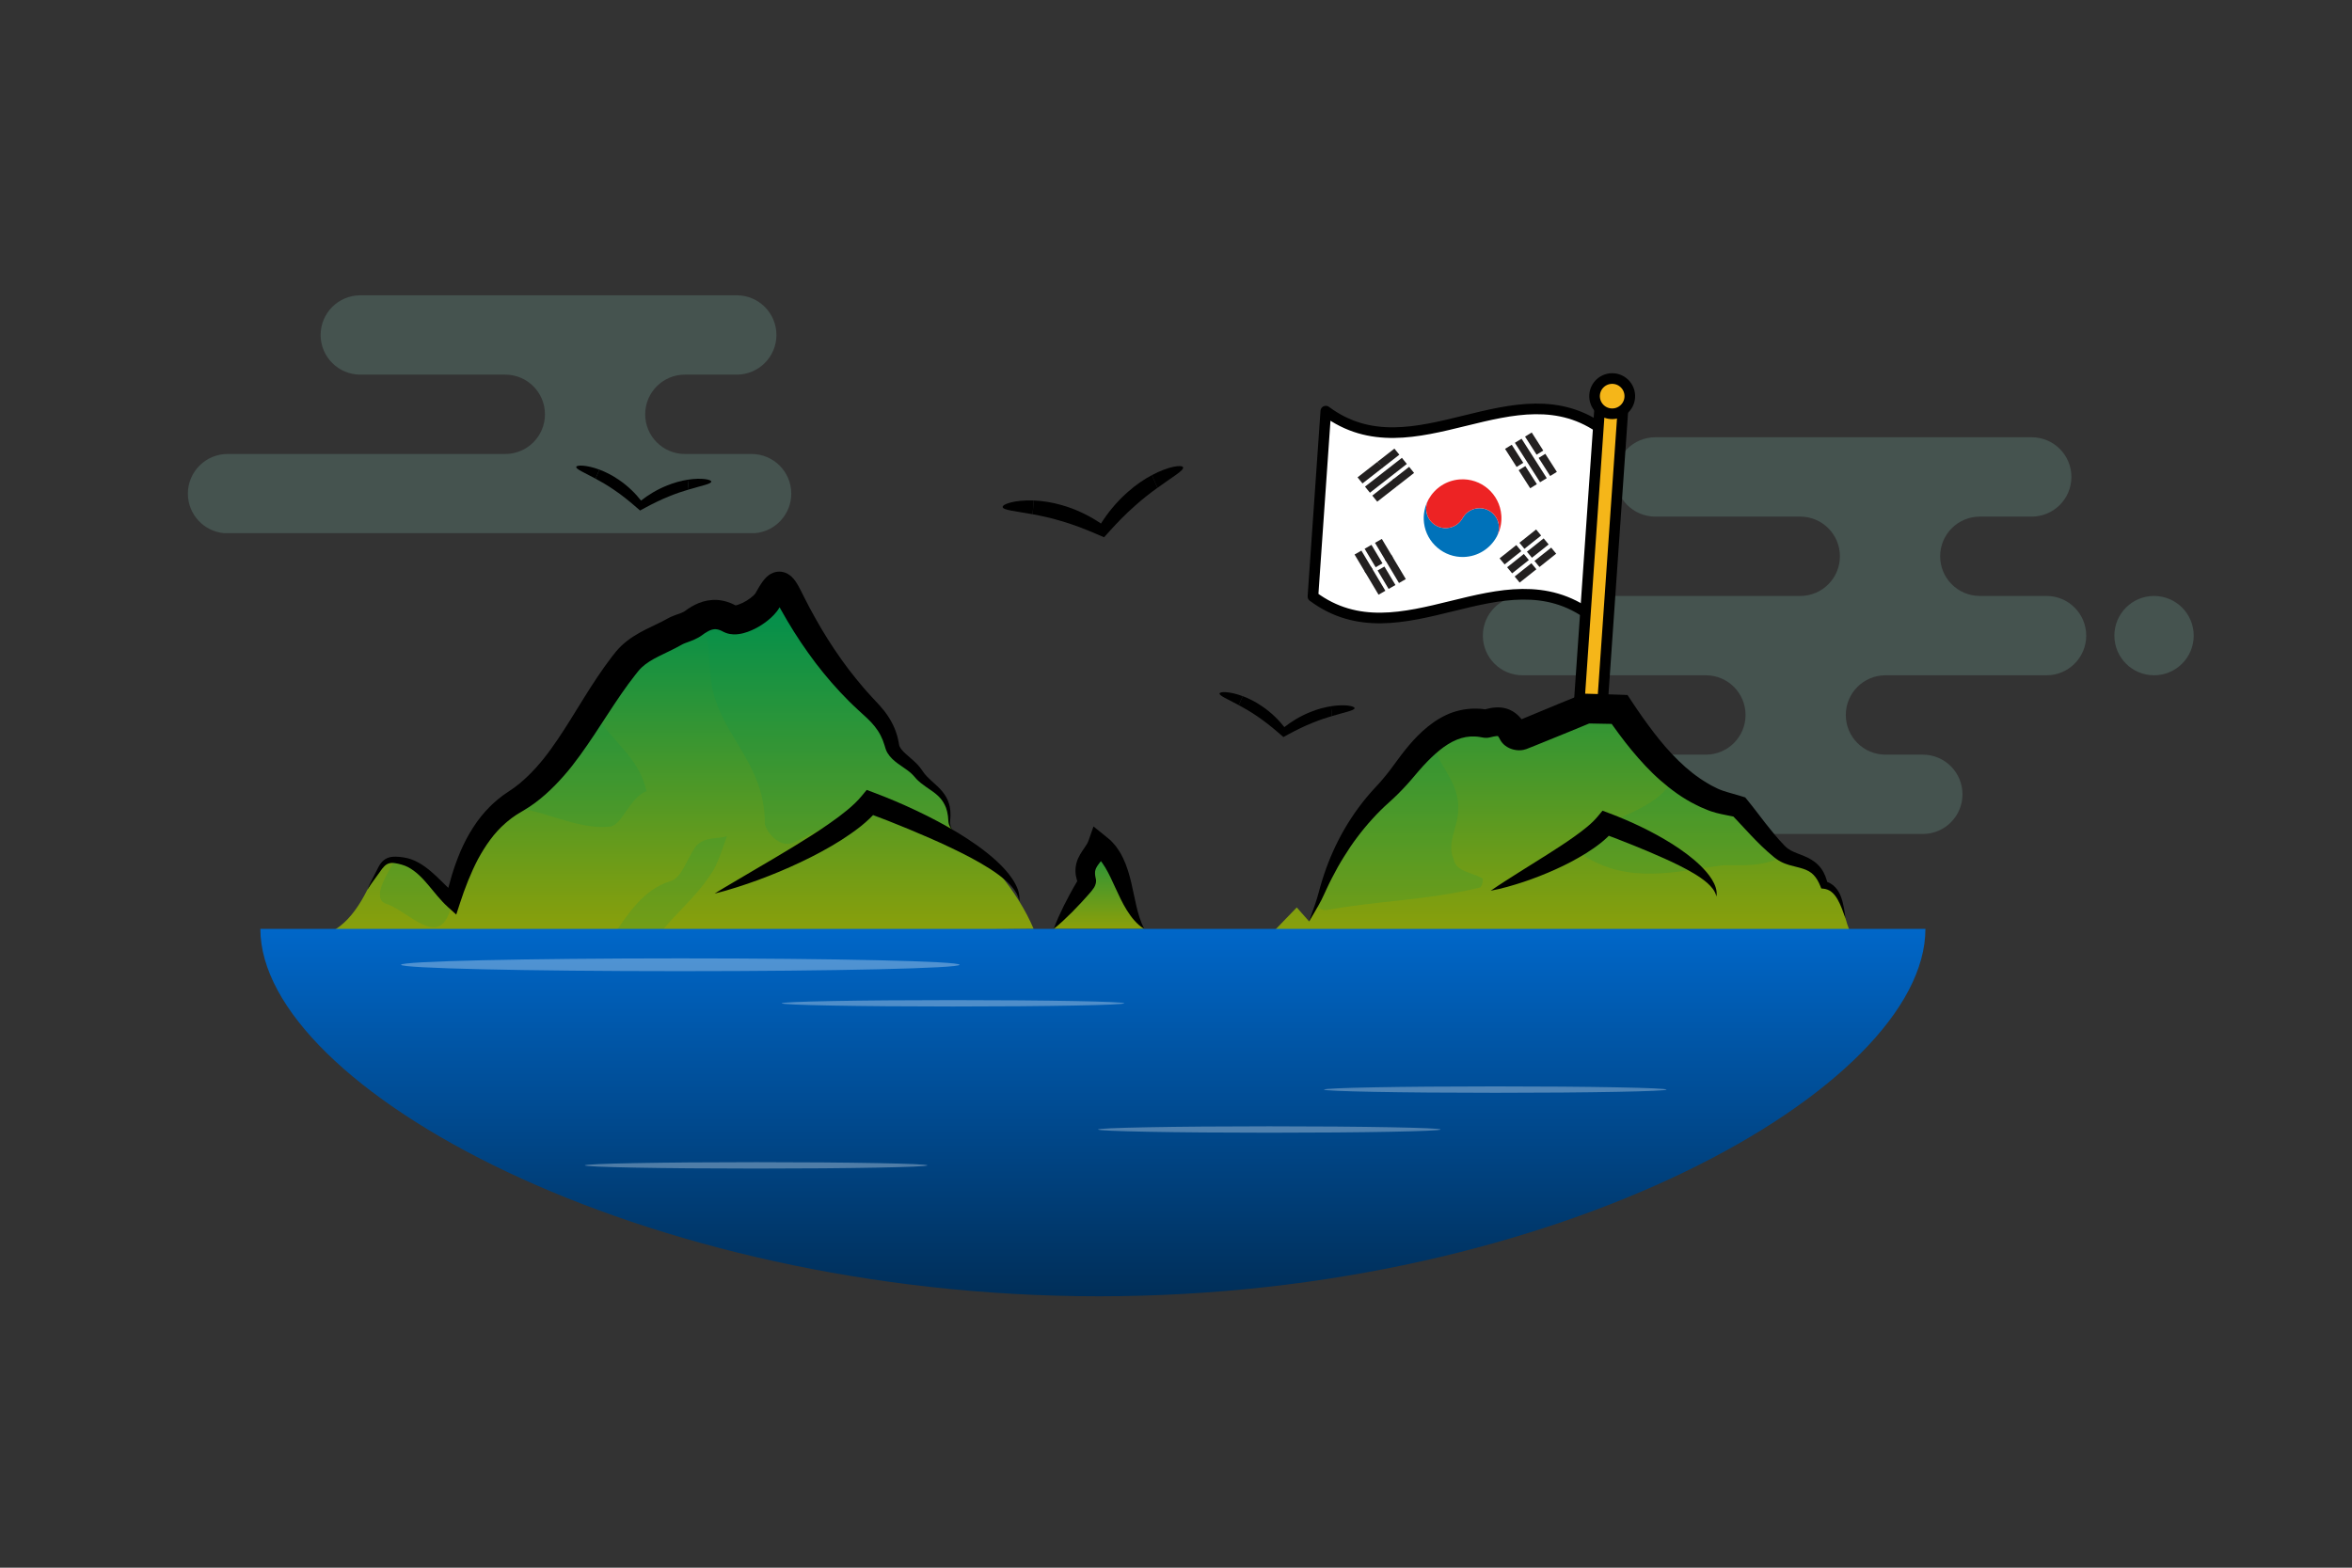 <?xml version="1.0" encoding="UTF-8" standalone="no"?>
<svg
   xmlns:dc="http://purl.org/dc/elements/1.1/"
   xmlns:cc="http://creativecommons.org/ns#"
   xmlns:rdf="http://www.w3.org/1999/02/22-rdf-syntax-ns#"
   xmlns:svg="http://www.w3.org/2000/svg"
   xmlns="http://www.w3.org/2000/svg"
   viewBox="0 0 300 200"
   height="200"
   width="300"
   xml:space="preserve"
   id="svg825"
   version="1.1"><rect x="0" y="0" width="300" height="200" fill="#333333" stroke="none"/><defs
     id="defs829"><clipPath
       id="clipPath841"
       clipPathUnits="userSpaceOnUse"><path
         id="path839"
         d="M 0,1501.856 H 1417.32 V 0 H 0 Z" /></clipPath><clipPath
       id="clipPath849"
       clipPathUnits="userSpaceOnUse"><path
         id="path847"
         d="M 278.086,958.896 H 561.11 V 847.305 H 278.086 Z" /></clipPath><clipPath
       id="clipPath865"
       clipPathUnits="userSpaceOnUse"><path
         id="path863"
         d="M 885.495,892.29 H 1218.94 V 706.177 H 885.495 Z" /></clipPath><linearGradient
       id="linearGradient1023"
       spreadMethod="pad"
       gradientTransform="matrix(0,179.903,179.903,0,499.318,635.24)"
       gradientUnits="userSpaceOnUse"
       y2="0"
       x2="1"
       y1="0"
       x1="0"><stop
         id="stop1019"
         offset="0"
         style="stop-opacity:1;stop-color:#a0a200" /><stop
         id="stop1021"
         offset="1"
         style="stop-opacity:1;stop-color:#008f4c" /></linearGradient><linearGradient
       id="linearGradient1043"
       spreadMethod="pad"
       gradientTransform="matrix(0,55.369,55.369,0,705.429,654.573)"
       gradientUnits="userSpaceOnUse"
       y2="0"
       x2="1"
       y1="0"
       x1="0"><stop
         id="stop1039"
         offset="0"
         style="stop-opacity:1;stop-color:#a0a200" /><stop
         id="stop1041"
         offset="1"
         style="stop-opacity:1;stop-color:#008f4c" /></linearGradient><linearGradient
       id="linearGradient1063"
       spreadMethod="pad"
       gradientTransform="matrix(0,179.903,179.903,0,922.265,635.24)"
       gradientUnits="userSpaceOnUse"
       y2="0"
       x2="1"
       y1="0"
       x1="0"><stop
         id="stop1059"
         offset="0"
         style="stop-opacity:1;stop-color:#a0a200" /><stop
         id="stop1061"
         offset="1"
         style="stop-opacity:1;stop-color:#008f4c" /></linearGradient><clipPath
       id="clipPath1073"
       clipPathUnits="userSpaceOnUse"><path
         id="path1071"
         d="M 0,1501.856 H 1417.32 V 0 H 0 Z" /></clipPath><clipPath
       id="clipPath1081"
       clipPathUnits="userSpaceOnUse"><path
         id="path1079"
         d="M 368.122,822.863 H 635.511 V 658.258 H 368.122 Z" /></clipPath><clipPath
       id="clipPath1085"
       clipPathUnits="userSpaceOnUse"><path
         id="path1083"
         d="m 477.38,705.146 h 53.568 V 658.258 H 477.38 Z" /></clipPath><clipPath
       id="clipPath1089"
       clipPathUnits="userSpaceOnUse"><path
         id="path1087"
         d="m 368.122,694.009 h 34 v -31.572 h -34 z" /></clipPath><clipPath
       id="clipPath1093"
       clipPathUnits="userSpaceOnUse"><path
         id="path1091"
         d="m 418.519,764.39 h 74.689 v -54.949 h -74.689 z" /></clipPath><clipPath
       id="clipPath1097"
       clipPathUnits="userSpaceOnUse"><path
         id="path1095"
         d="M 518.406,822.863 H 635.511 V 701.515 H 518.406 Z" /></clipPath><clipPath
       id="clipPath1157"
       clipPathUnits="userSpaceOnUse"><path
         id="path1155"
         d="M 807.356,750.378 H 1026.96 V 670.389 H 807.356 Z" /></clipPath><clipPath
       id="clipPath1161"
       clipPathUnits="userSpaceOnUse"><path
         id="path1159"
         d="m 932.764,733.392 h 94.196 v -45.826 h -94.196 z" /></clipPath><clipPath
       id="clipPath1165"
       clipPathUnits="userSpaceOnUse"><path
         id="path1163"
         d="m 807.356,750.378 h 78.139 v -79.989 h -78.139 z" /></clipPath><linearGradient
       id="linearGradient1267"
       spreadMethod="pad"
       gradientTransform="matrix(0,-189.095,-189.095,0,702.586,665.284)"
       gradientUnits="userSpaceOnUse"
       y2="0"
       x2="1"
       y1="0"
       x1="0"><stop
         id="stop1263"
         offset="0"
         style="stop-opacity:1;stop-color:#0068cb" /><stop
         id="stop1265"
         offset="1"
         style="stop-opacity:1;stop-color:#002a50" /></linearGradient><clipPath
       id="clipPath1277"
       clipPathUnits="userSpaceOnUse"><path
         id="path1275"
         d="M 0,1501.856 H 1417.32 V 0 H 0 Z" /></clipPath><clipPath
       id="clipPath1285"
       clipPathUnits="userSpaceOnUse"><path
         id="path1283"
         d="m 378.059,647.817 h 262 v -6 h -262 z" /></clipPath><clipPath
       id="clipPath1301"
       clipPathUnits="userSpaceOnUse"><path
         id="path1299"
         d="m 556.64,628.237 h 160.657 v -3 H 556.64 Z" /></clipPath><clipPath
       id="clipPath1317"
       clipPathUnits="userSpaceOnUse"><path
         id="path1315"
         d="m 810.987,587.752 h 160.657 v -3 H 810.987 Z" /></clipPath><clipPath
       id="clipPath1333"
       clipPathUnits="userSpaceOnUse"><path
         id="path1331"
         d="m 705.008,569.028 h 160.656 v -3 H 705.008 Z" /></clipPath><clipPath
       id="clipPath1349"
       clipPathUnits="userSpaceOnUse"><path
         id="path1347"
         d="m 464.302,552.2 h 160.656 v -3 H 464.302 Z" /></clipPath><clipPath
       id="clipPath1365"
       clipPathUnits="userSpaceOnUse"><path
         id="path1363"
         d="M 0,1501.856 H 1417.32 V 0 H 0 Z" /></clipPath></defs><g
     transform="matrix(1.333,0,0,-1.333,0,200)"
     id="g833"><g
       transform="matrix(0.204,0,0,0.204,-38.752,-73.839)"
       id="g835"><g
         clip-path="url(#clipPath841)"
         id="g837"><g
           id="g843"><g
             id="g845" /><g
             id="g857"><g
               style="opacity:0.2"
               id="g855"
               clip-path="url(#clipPath849)"><g
                 id="g853"
                 transform="translate(561.11,865.84)"><path
                   id="path851"
                   style="fill:#8ad0bf;fill-opacity:1;fill-rule:nonzero;stroke:none"
                   d="m 0,0 c 0,10.279 -8.333,18.612 -18.611,18.612 h -31.292 c -10.278,0 -18.611,8.332 -18.611,18.611 0,10.279 8.333,18.611 18.611,18.611 h 24.337 c 10.279,0 18.611,8.333 18.611,18.611 0,10.279 -8.332,18.612 -18.611,18.612 h -176.583 c -10.279,0 -18.612,-8.333 -18.612,-18.612 0,-10.278 8.333,-18.611 18.612,-18.611 h 67.999 c 10.278,0 18.611,-8.332 18.611,-18.611 0,-10.279 -8.333,-18.611 -18.611,-18.611 h -130.263 c -10.278,0 -18.611,-8.333 -18.611,-18.612 0,-9.723 7.458,-17.701 16.965,-18.535 H -16.966 C -7.458,-17.701 0,-9.723 0,0" /></g></g></g></g><g
           id="g859"><g
             id="g861" /><g
             id="g877"><g
               style="opacity:0.2"
               id="g875"
               clip-path="url(#clipPath865)"><g
                 id="g869"
                 transform="translate(1149.907,817.845)"><path
                   id="path867"
                   style="fill:#8ad0bf;fill-opacity:1;fill-rule:nonzero;stroke:none"
                   d="m 0,0 h -31.291 c -10.278,0 -18.611,8.333 -18.611,18.611 0,10.279 8.333,18.611 18.611,18.611 h 24.336 c 10.279,0 18.612,8.333 18.612,18.611 0,10.279 -8.333,18.612 -18.612,18.612 h -176.583 c -10.278,0 -18.611,-8.333 -18.611,-18.612 0,-10.278 8.333,-18.611 18.611,-18.611 h 67.999 c 10.278,0 18.611,-8.332 18.611,-18.611 C -96.928,8.333 -105.261,0 -115.539,0 h -130.262 c -10.279,0 -18.611,-8.333 -18.611,-18.611 0,-10.279 8.332,-18.612 18.611,-18.612 h 86.001 c 10.279,0 18.612,-8.332 18.612,-18.611 0,-10.279 -8.333,-18.611 -18.612,-18.611 h -19.454 c -10.278,0 -18.611,-8.333 -18.611,-18.612 0,-10.278 8.333,-18.611 18.611,-18.611 h 121.21 c 10.279,0 18.611,8.333 18.611,18.611 0,10.279 -8.332,18.612 -18.611,18.612 h -17.508 c -10.279,0 -18.611,8.332 -18.611,18.611 0,10.279 8.332,18.611 18.611,18.611 H 0 c 10.278,0 18.611,8.333 18.611,18.612 C 18.611,-8.333 10.278,0 0,0" /></g><g
                 id="g873"
                 transform="translate(1200.327,817.845)"><path
                   id="path871"
                   style="fill:#8ad0bf;fill-opacity:1;fill-rule:nonzero;stroke:none"
                   d="m 0,0 c -10.278,0 -18.611,-8.333 -18.611,-18.612 0,-10.278 8.333,-18.611 18.611,-18.611 10.278,0 18.611,8.333 18.611,18.611 C 18.611,-8.333 10.278,0 0,0" /></g></g></g></g><g
           transform="translate(936.029,808.544)"
           id="g879"><path
             id="path881"
             style="fill:#ffffff;fill-opacity:1;fill-rule:nonzero;stroke:none"
             d="m 0,0 c -41.478,30.844 -88.754,-21.795 -130.231,9.048 2.013,28.987 4.027,57.974 6.041,86.961 C -82.713,65.166 -35.436,117.805 6.042,86.961 4.028,57.975 2.014,28.987 0,0" /></g><g
           transform="translate(936.029,808.544)"
           id="g883"><path
             id="path885"
             style="fill:none;stroke:#000000;stroke-width:4.985;stroke-linecap:round;stroke-linejoin:round;stroke-miterlimit:10;stroke-dasharray:none;stroke-opacity:1"
             d="m 0,0 c -41.478,30.844 -88.754,-21.795 -130.231,9.048 2.013,28.987 4.027,57.974 6.041,86.961 C -82.713,65.166 -35.436,117.805 6.042,86.961 4.028,57.975 2.014,28.987 0,0 Z" /></g><g
           transform="translate(935.981,722.102)"
           id="g887"><path
             id="path889"
             style="fill:#f5b619;fill-opacity:1;fill-rule:nonzero;stroke:none"
             d="M 0,0 -5.929,0.412 C -7.302,0.507 -8.338,1.698 -8.242,3.071 L 4.776,190.46 c 0.046,0.659 0.352,1.273 0.851,1.707 0.455,0.396 1.036,0.613 1.636,0.613 0.057,0 0.115,-0.002 0.173,-0.007 l 5.928,-0.412 c 1.373,-0.095 2.409,-1.285 2.314,-2.659 L 2.659,2.313 C 2.613,1.654 2.308,1.04 1.809,0.606 1.354,0.21 0.772,-0.006 0.173,-0.006 0.115,-0.006 0.058,-0.004 0,0" /></g><g
           transform="translate(943.239,917.374)"
           id="g891"><path
             id="path893"
             style="fill:#000000;fill-opacity:1;fill-rule:nonzero;stroke:none"
             d="m 0,0 c -2.597,0 -4.786,-2.011 -4.969,-4.64 l -13.018,-187.388 c -0.092,-1.319 0.344,-2.62 1.213,-3.618 0.867,-0.998 2.095,-1.609 3.415,-1.701 l 5.928,-0.412 c 0.119,-0.008 0.235,-0.012 0.351,-0.012 2.596,0 4.785,2.011 4.968,4.64 L 10.906,-5.743 c 0.092,1.32 -0.343,2.621 -1.212,3.618 -0.868,0.998 -2.096,1.609 -3.415,1.701 L 0.351,-0.012 C 0.232,-0.004 0.115,0 0,0 m 0.005,-4.985 5.929,-0.412 -13.019,-187.389 -5.929,0.412 13.019,187.389" /></g><g
           transform="translate(954.413,911.006)"
           id="g895"><path
             id="path897"
             style="fill:#f5b619;fill-opacity:1;fill-rule:nonzero;stroke:none"
             d="m 0,0 c -0.316,-4.555 -4.265,-7.99 -8.819,-7.674 -4.555,0.317 -7.991,4.265 -7.674,8.82 0.316,4.554 4.264,7.99 8.819,7.673 C -3.119,8.503 0.316,4.555 0,0" /></g><g
           transform="translate(954.413,911.006)"
           id="g899"><path
             id="path901"
             style="fill:none;stroke:#000000;stroke-width:4.985;stroke-linecap:round;stroke-linejoin:round;stroke-miterlimit:10;stroke-dasharray:none;stroke-opacity:1"
             d="m 0,0 c -0.316,-4.555 -4.265,-7.99 -8.819,-7.674 -4.555,0.317 -7.991,4.265 -7.674,8.82 0.316,4.554 4.264,7.99 8.819,7.673 C -3.119,8.503 0.316,4.555 0,0 Z" /></g><g
           transform="translate(908.526,835.767)"
           id="g903"><path
             id="path905"
             style="fill:#232020;fill-opacity:1;fill-rule:nonzero;stroke:none"
             d="M 0,0 -2.347,2.844 5.492,9.084 7.839,6.24 Z" /></g><g
           transform="translate(899.234,828.454)"
           id="g907"><path
             id="path909"
             style="fill:#232020;fill-opacity:1;fill-rule:nonzero;stroke:none"
             d="M 0,0 -2.347,2.844 5.492,9.084 7.839,6.24 Z" /></g><g
           transform="translate(912.061,831.433)"
           id="g911"><path
             id="path913"
             style="fill:#232020;fill-opacity:1;fill-rule:nonzero;stroke:none"
             d="M 0,0 -2.347,2.844 5.492,9.084 7.839,6.24 Z" /></g><g
           transform="translate(902.769,824.12)"
           id="g915"><path
             id="path917"
             style="fill:#232020;fill-opacity:1;fill-rule:nonzero;stroke:none"
             d="M 0,0 -2.347,2.844 5.492,9.084 7.839,6.24 Z" /></g><g
           transform="translate(904.994,839.951)"
           id="g919"><path
             id="path921"
             style="fill:#232020;fill-opacity:1;fill-rule:nonzero;stroke:none"
             d="M 0,0 -2.347,2.844 5.492,9.084 7.839,6.24 Z" /></g><g
           transform="translate(895.702,832.637)"
           id="g923"><path
             id="path925"
             style="fill:#232020;fill-opacity:1;fill-rule:nonzero;stroke:none"
             d="M 0,0 -2.347,2.844 5.492,9.084 7.839,6.24 Z" /></g><g
           transform="translate(840.082,834.096)"
           id="g927"><path
             id="path929"
             style="fill:#232020;fill-opacity:1;fill-rule:nonzero;stroke:none"
             d="M 0,0 3.204,1.836 -1.967,10.505 -5.172,8.669 Z" /></g><g
           transform="translate(830.5,828.609)"
           id="g931"><path
             id="path933"
             style="fill:#232020;fill-opacity:1;fill-rule:nonzero;stroke:none"
             d="M 0,0 3.204,1.835 -1.967,10.504 -5.172,8.669 Z" /></g><g
           transform="translate(835.22,831.314)"
           id="g935"><path
             id="path937"
             style="fill:#232020;fill-opacity:1;fill-rule:nonzero;stroke:none"
             d="M 0,0 3.204,1.835 -1.967,10.504 -5.171,8.669 Z" /></g><g
           transform="translate(846.161,823.919)"
           id="g939"><path
             id="path941"
             style="fill:#232020;fill-opacity:1;fill-rule:nonzero;stroke:none"
             d="m 0,0 3.204,1.835 -6.841,11.47 -2.951,-2.262 z" /></g><g
           transform="translate(836.579,818.432)"
           id="g943"><path
             id="path945"
             style="fill:#232020;fill-opacity:1;fill-rule:nonzero;stroke:none"
             d="M 0,0 3.205,1.835 -3.509,13.09 -6.53,10.948 Z" /></g><g
           transform="translate(841.299,821.136)"
           id="g947"><path
             id="path949"
             style="fill:#232020;fill-opacity:1;fill-rule:nonzero;stroke:none"
             d="M 0,0 3.204,1.835 -1.967,10.504 -5.172,8.669 Z" /></g><g
           transform="translate(836.077,880.783)"
           id="g951"><path
             id="path953"
             style="fill:#232020;fill-opacity:1;fill-rule:nonzero;stroke:none"
             d="m 0,0 2.313,-2.86 7.935,6.187 -2.312,2.86 z" /></g><g
           transform="translate(826.726,873.486)"
           id="g955"><path
             id="path957"
             style="fill:#232020;fill-opacity:1;fill-rule:nonzero;stroke:none"
             d="M 0,0 2.313,-2.86 11.818,4.552 9.352,7.297 Z" /></g><g
           transform="translate(842.993,872.232)"
           id="g959"><path
             id="path961"
             style="fill:#232020;fill-opacity:1;fill-rule:nonzero;stroke:none"
             d="M 0,0 2.313,-2.86 10.248,3.326 7.936,6.187 Z" /></g><g
           transform="translate(833.642,864.935)"
           id="g963"><path
             id="path965"
             style="fill:#232020;fill-opacity:1;fill-rule:nonzero;stroke:none"
             d="m 0,0 2.313,-2.86 9.351,7.297 -1.447,3.529 z" /></g><g
           transform="translate(830.216,869.136)"
           id="g967"><path
             id="path969"
             style="fill:#232020;fill-opacity:1;fill-rule:nonzero;stroke:none"
             d="m 0,0 2.313,-2.86 17.313,13.498 -2.314,2.861 z" /></g><g
           transform="translate(913.838,886.048)"
           id="g971"><path
             id="path973"
             style="fill:#232020;fill-opacity:1;fill-rule:nonzero;stroke:none"
             d="M 0,0 -3.135,-1.924 -8.55,6.557 -5.415,8.481 Z" /></g><g
           transform="translate(920.217,876.047)"
           id="g975"><path
             id="path977"
             style="fill:#232020;fill-opacity:1;fill-rule:nonzero;stroke:none"
             d="m 0,0 -3.135,-1.924 -5.414,8.481 3.135,1.924 z" /></g><g
           transform="translate(904.464,880.296)"
           id="g979"><path
             id="path981"
             style="fill:#232020;fill-opacity:1;fill-rule:nonzero;stroke:none"
             d="M 0,0 -3.135,-1.924 -8.55,6.557 -5.414,8.481 Z" /></g><g
           transform="translate(910.843,870.296)"
           id="g983"><path
             id="path985"
             style="fill:#232020;fill-opacity:1;fill-rule:nonzero;stroke:none"
             d="m 0,0 -3.135,-1.924 -5.414,8.481 3.135,1.924 z" /></g><g
           transform="translate(915.475,873.112)"
           id="g987"><path
             id="path989"
             style="fill:#232020;fill-opacity:1;fill-rule:nonzero;stroke:none"
             d="m 0,0 -3.136,-1.924 -11.812,18.504 3.135,1.924 z" /></g><g
           transform="translate(888.384,857.861)"
           id="g991"><path
             id="path993"
             style="fill:#0072ba;fill-opacity:1;fill-rule:nonzero;stroke:none"
             d="m 0,0 c -4.394,2.451 -9.942,0.875 -12.394,-3.52 l -0.007,0.005 c -2.452,-4.394 -8,-5.969 -12.394,-3.518 -4.332,2.415 -5.922,7.842 -3.617,12.205 -1.756,-3.228 -2.565,-7.026 -2.064,-10.993 1.169,-9.266 9.33,-16.221 18.664,-15.911 6.737,0.224 12.431,4.04 15.411,9.489 C 5.932,-7.873 4.345,-2.423 0,0" /></g><g
           transform="translate(860.058,863.198)"
           id="g995"><path
             id="path997"
             style="fill:#ed2324;fill-opacity:1;fill-rule:nonzero;stroke:none"
             d="m 0,0 c -0.03,-0.055 -0.058,-0.11 -0.086,-0.165 0.04,0.075 0.079,0.15 0.121,0.224 C 0.023,0.039 0.011,0.02 0,0" /></g><g
           transform="translate(891.914,845.488)"
           id="g999"><path
             id="path1001"
             style="fill:#ed2324;fill-opacity:1;fill-rule:nonzero;stroke:none"
             d="M 0,0 C 0.064,0.116 0.126,0.234 0.187,0.352 0.148,0.277 0.108,0.204 0.068,0.13 0.045,0.087 0.024,0.043 0,0" /></g><g
           transform="translate(874.643,872.518)"
           id="g1003"><path
             id="path1005"
             style="fill:#ed2324;fill-opacity:1;fill-rule:nonzero;stroke:none"
             d="M 0,0 C -0.362,-0.027 -0.72,-0.067 -1.075,-0.114 -1.186,-0.129 -1.294,-0.147 -1.402,-0.164 -1.652,-0.201 -1.9,-0.243 -2.146,-0.291 -2.264,-0.314 -2.382,-0.337 -2.499,-0.363 -2.751,-0.417 -3,-0.477 -3.248,-0.541 c -0.095,-0.024 -0.19,-0.047 -0.284,-0.073 -0.337,-0.093 -0.67,-0.194 -0.999,-0.305 -0.047,-0.017 -0.093,-0.036 -0.141,-0.052 -0.281,-0.098 -0.558,-0.203 -0.833,-0.314 -0.101,-0.041 -0.201,-0.084 -0.301,-0.127 -0.224,-0.096 -0.446,-0.195 -0.665,-0.299 -0.1,-0.048 -0.201,-0.096 -0.3,-0.145 -0.241,-0.12 -0.478,-0.246 -0.712,-0.375 -0.066,-0.037 -0.132,-0.07 -0.197,-0.107 -0.298,-0.171 -0.591,-0.349 -0.878,-0.535 -0.056,-0.037 -0.111,-0.076 -0.168,-0.113 -0.228,-0.152 -0.454,-0.309 -0.674,-0.471 -0.084,-0.061 -0.167,-0.124 -0.25,-0.187 -0.196,-0.148 -0.388,-0.3 -0.578,-0.456 -0.078,-0.065 -0.156,-0.128 -0.233,-0.194 -0.229,-0.196 -0.455,-0.396 -0.675,-0.603 -0.026,-0.025 -0.054,-0.049 -0.081,-0.074 -0.249,-0.238 -0.491,-0.483 -0.726,-0.734 -0.05,-0.054 -0.098,-0.109 -0.148,-0.163 -0.181,-0.198 -0.359,-0.4 -0.532,-0.607 -0.062,-0.073 -0.122,-0.148 -0.183,-0.222 -0.165,-0.203 -0.325,-0.41 -0.481,-0.62 -0.05,-0.068 -0.101,-0.134 -0.151,-0.202 -0.402,-0.558 -0.774,-1.139 -1.112,-1.741 -0.042,-0.074 -0.081,-0.15 -0.121,-0.224 -2.305,-4.364 -0.715,-9.79 3.617,-12.206 4.394,-2.451 9.943,-0.876 12.394,3.518 l 0.008,-0.004 c 2.451,4.394 8,5.97 12.393,3.519 4.345,-2.423 5.932,-7.873 3.599,-12.242 0.04,0.073 0.08,0.147 0.119,0.221 0.083,0.156 0.163,0.314 0.241,0.472 0.068,0.137 0.134,0.273 0.197,0.411 0.052,0.112 0.102,0.225 0.152,0.338 0.056,0.13 0.112,0.261 0.166,0.393 0.044,0.108 0.09,0.217 0.132,0.327 0.085,0.22 0.167,0.443 0.244,0.667 0.032,0.093 0.06,0.187 0.091,0.281 0.05,0.158 0.1,0.316 0.148,0.476 0.031,0.105 0.061,0.212 0.09,0.318 0.046,0.166 0.088,0.332 0.129,0.499 0.021,0.09 0.045,0.179 0.065,0.269 0.057,0.246 0.108,0.494 0.154,0.743 0.015,0.083 0.028,0.167 0.042,0.25 0.031,0.187 0.06,0.374 0.086,0.563 0.013,0.092 0.026,0.185 0.037,0.278 0.026,0.216 0.048,0.434 0.067,0.652 0.005,0.053 0.011,0.105 0.015,0.158 0.02,0.268 0.034,0.538 0.043,0.808 0.002,0.062 0.003,0.124 0.004,0.186 0.002,0.225 0.004,0.449 10e-4,0.674 -10e-4,0.082 -10e-4,0.163 -0.004,0.245 -0.008,0.279 -0.02,0.559 -0.04,0.84 C 18.776,-6.792 10.037,0.742 0,0" /></g></g></g><g
       transform="matrix(0.204,0,0,0.204,-38.752,-73.839)"
       id="g1007"><g
         id="g1009"><g
           id="g1015"><g
             id="g1017"><path
               id="path1025"
               style="fill:url(#linearGradient1023);stroke:none"
               d="m 550.1,816.042 c -2.7,-5.049 -13.726,-11.223 -17.723,-8.953 v 0 c -6.071,3.451 -11.41,2.339 -16.976,-1.873 v 0 c -2.742,-2.076 -6.144,-2.463 -9.082,-4.148 v 0 c -7.567,-4.339 -16.458,-6.84 -22.251,-13.951 v 0 C 473.06,773.603 464.323,756.72 453.704,742.54 v 0 c -6.285,-8.394 -13.774,-16.131 -21.769,-20.923 v 0 c -15.645,-9.375 -23.836,-25.838 -29.621,-47.054 v 0 c -7.418,5.959 -13.436,17.102 -23.99,19.037 v 0 c -4.756,0.871 -7.601,0.875 -10.407,-3.996 v 0 c -1.856,-3.224 -3.965,-6.204 -5.652,-9.581 v 0 c -7.343,-14.704 -16.801,-23.619 -30.534,-21.894 v 0 c -2.586,0.324 -5.255,-0.576 -7.887,-0.911 v 0 c 0.008,-0.123 0.014,-0.245 0.02,-0.368 v 0 c 111.548,1.023 237.898,3.755 350.927,4.791 v 0 c -7.382,17.643 -23.296,36.696 -37.822,46.151 v 0 c -0.922,0.6 -1.829,2.942 -1.763,4.389 v 0 c 0.653,14.114 -9.506,15.285 -14.567,22.403 v 0 c -3.652,5.139 -11.179,7.66 -12.283,13.112 v 0 c -1.908,9.416 -7.526,14.654 -11.482,18.523 v 0 c -14.405,14.082 -26.225,30.851 -36.353,50.362 v 0 c -2.185,4.208 -3.594,6.282 -5.011,6.282 v 0 c -1.491,-0.001 -2.991,-2.297 -5.41,-6.821" /></g></g></g></g><g
       transform="matrix(0.204,0,0,0.204,-38.752,-73.839)"
       id="g1027"><g
         id="g1029"><g
           id="g1035"><g
             id="g1037"><path
               id="path1045"
               style="fill:url(#linearGradient1043);stroke:none"
               d="m 699.758,684.279 c 0.276,-0.831 -1.611,-3.151 -2.632,-4.598 v 0 c -3.933,-5.575 -7.922,-11.076 -12.921,-18.04 v 0 h 42.447 c -9.963,10.776 -9.202,31.237 -21.399,39.737 v 0 c -2.098,-5.954 -8.39,-8.4 -5.495,-17.099" /></g></g></g></g><g
       transform="matrix(0.204,0,0,0.204,-38.752,-73.839)"
       id="g1047"><g
         id="g1049"><g
           id="g1055"><g
             id="g1057"><path
               id="path1065"
               style="fill:url(#linearGradient1063);stroke:none"
               d="m 903.55,752.478 c -1.18,-0.463 -3.384,0.068 -3.954,1.209 v 0 c -3.2,6.412 -7.567,5.517 -12.094,4.325 v 0 c -0.211,-0.055 -0.435,-0.136 -0.639,-0.094 v 0 c -15.624,3.183 -27.042,-7.421 -37.616,-21.054 v 0 c -3.271,-4.216 -6.733,-8.238 -10.397,-11.797 v 0 c -12.654,-12.29 -22.446,-27.747 -29.128,-46.904 v 0 c -1.526,-4.372 -3.641,-8.361 -5.704,-13.025 v 0 c -2.059,2.331 -3.668,4.152 -5.806,6.574 v 0 c -4.227,-4.376 -8.552,-8.854 -12.876,-13.331 v 0 c 0.1,-0.99 0.2,-1.98 0.301,-2.969 v 0 c 91.177,-0.21 182.356,-0.421 273.535,-0.631 v 0 c 0.01,0.585 0.015,1.171 0.023,1.757 v 0 c -1.203,3.298 -2.683,6.467 -3.55,9.92 v 0 c -1.818,7.241 -3.378,14.556 -10.138,15.842 v 0 c -3.764,13.028 -14.108,9.572 -20.61,15.393 v 0 c -7.231,6.472 -13.546,14.839 -19.269,21.267 v 0 c -4.614,1.257 -8.487,1.855 -12.149,3.389 v 0 c -18.012,7.545 -31.503,23.917 -43.925,42.29 v 0 l -15.49,0.372 C 923.9,760.794 913.756,756.49 903.55,752.478" /></g></g></g></g><g
       transform="matrix(0.204,0,0,0.204,-38.752,-73.839)"
       id="g1067"><g
         clip-path="url(#clipPath1073)"
         id="g1069"><g
           id="g1075"><g
             id="g1077" /><g
             id="g1149"><g
               style="opacity:0.2"
               id="g1147"
               clip-path="url(#clipPath1081)"><g
                 id="g1109"><g
                   id="g1099" /><g
                   id="g1107"><g
                     style="opacity:0.79"
                     id="g1105"
                     clip-path="url(#clipPath1085)"><g
                       id="g1103"
                       transform="translate(523.178,687.012)"><path
                         id="path1101"
                         style="fill:#009251;fill-opacity:1;fill-rule:nonzero;stroke:none"
                         d="m 0,0 c 3.33,4.534 5.55,12.089 7.77,18.134 -4.44,-1.511 -9.99,0 -14.43,-4.533 -4.44,-6.045 -6.66,-15.112 -12.21,-16.623 -12.296,-3.72 -19.547,-14.88 -26.928,-25.731 7.081,0.064 14.163,0.129 21.25,0.194 C -16.646,-18.266 -7.409,-11.207 0,0" /></g></g></g></g><g
                 id="g1121"><g
                   id="g1111" /><g
                   id="g1119"><g
                     style="opacity:0.79"
                     id="g1117"
                     clip-path="url(#clipPath1089)"><g
                       id="g1115"
                       transform="translate(371.109,673.411)"><path
                         id="path1113"
                         style="fill:#009251;fill-opacity:1;fill-rule:nonzero;stroke:none"
                         d="m 0,0 c 9.99,-3.022 24.42,-21.156 29.97,-3.022 0.461,1.414 0.798,2.862 1.043,4.337 C 23.683,7.312 17.677,18.271 7.215,20.189 6.127,20.388 5.144,20.538 4.234,20.598 -0.934,12.01 -6.602,2.247 0,0" /></g></g></g></g><g
                 id="g1133"><g
                   id="g1123" /><g
                   id="g1131"><g
                     style="opacity:0.79"
                     id="g1129"
                     clip-path="url(#clipPath1093)"><g
                       id="g1127"
                       transform="translate(438.818,717.235)"><path
                         id="path1125"
                         style="fill:#009251;fill-opacity:1;fill-rule:nonzero;stroke:none"
                         d="m 0,0 c 12.21,-3.022 25.53,-9.067 37.74,-7.556 5.55,1.512 8.88,13.6 16.65,16.623 C 50.546,26.071 36.73,32.892 29.484,47.155 24.745,39.698 20.037,32.184 14.886,25.305 8.6,16.912 1.112,9.174 -6.883,4.382 -12.138,1.233 -16.536,-2.732 -20.3,-7.391 -13.228,-5.29 -6.613,1.125 0,0" /></g></g></g></g><g
                 id="g1145"><g
                   id="g1135" /><g
                   id="g1143"><g
                     style="opacity:0.79"
                     id="g1141"
                     clip-path="url(#clipPath1097)"><g
                       id="g1139"
                       transform="translate(635.207,712.181)"><path
                         id="path1137"
                         style="fill:#009251;fill-opacity:1;fill-rule:nonzero;stroke:none"
                         d="m 0,0 c 0.653,14.114 -9.506,15.284 -14.568,22.404 -3.652,5.138 -11.179,7.659 -12.283,13.111 -1.908,9.416 -7.525,14.654 -11.482,18.522 -14.404,14.083 -26.224,30.851 -36.353,50.363 -4.482,8.634 -5.702,8.286 -10.421,-0.539 -2.7,-5.049 -13.726,-11.224 -17.722,-8.953 -4.973,2.826 -9.455,2.588 -13.972,0.096 4.46,-7.144 3.835,-16.27 4.772,-26.482 2.22,-27.201 25.53,-39.29 25.53,-69.513 0,-3.022 6.66,-12.089 13.32,-9.067 13.32,6.045 25.53,15.112 38.849,12.089 C -22.499,-0.27 -10.955,-2.177 0.304,-1.921 0.095,-1.248 -0.026,-0.558 0,0" /></g></g></g></g></g></g></g><g
           id="g1151"><g
             id="g1153" /><g
             id="g1193"><g
               style="opacity:0.2"
               id="g1191"
               clip-path="url(#clipPath1157)"><g
                 id="g1177"><g
                   id="g1167" /><g
                   id="g1175"><g
                     style="opacity:0.79"
                     id="g1173"
                     clip-path="url(#clipPath1161)"><g
                       id="g1171"
                       transform="translate(932.765,702.124)"><path
                         id="path1169"
                         style="fill:#009251;fill-opacity:1;fill-rule:nonzero;stroke:none"
                         d="m 0,0 v -6.045 c 21.09,-13.601 43.289,-7.556 65.489,-4.533 9.262,0 19.799,-0.863 28.708,4.652 -0.719,0.424 -1.413,0.911 -2.065,1.496 C 84.901,2.042 78.586,10.408 72.863,16.836 68.25,18.093 64.376,18.691 60.714,20.225 54.339,22.896 48.539,26.689 43.144,31.268 32.828,12.859 13.794,14.755 0,0" /></g></g></g></g><g
                 id="g1189"><g
                   id="g1179" /><g
                   id="g1187"><g
                     style="opacity:0.79"
                     id="g1185"
                     clip-path="url(#clipPath1165)"><g
                       id="g1183"
                       transform="translate(883.925,680.967)"><path
                         id="path1181"
                         style="fill:#009251;fill-opacity:1;fill-rule:nonzero;stroke:none"
                         d="m 0,0 c 1.11,0 2.22,4.533 1.11,4.533 -5.549,3.023 -12.21,3.023 -13.32,9.067 -3.33,7.556 2.22,15.112 2.22,22.668 0.903,13.522 -9.946,21.045 -12.232,33.143 C -26.611,65.714 -30.704,61.02 -34.678,55.897 -37.949,51.68 -41.41,47.658 -45.074,44.1 -57.729,31.81 -67.521,16.353 -74.203,-2.805 c -0.686,-1.964 -1.5,-3.852 -2.365,-5.758 1.459,-1.247 2.938,-2.015 4.419,-2.015 C -47.729,-6.045 -25.529,-6.045 0,0" /></g></g></g></g></g></g></g><g
           transform="translate(718.883,866.555)"
           id="g1195"><path
             id="path1197"
             style="fill:#000000;fill-opacity:1;fill-rule:nonzero;stroke:none"
             d="m 0,0 c -5.392,-4.731 -9.579,-10.08 -12.508,-14.75 -4.568,3.139 -10.752,6.433 -17.898,8.506 -4.953,1.483 -9.608,2.154 -13.654,2.316 l -0.508,-6.459 c 3.966,-0.724 8.521,-1.695 13.32,-3.145 6.085,-1.748 11.628,-3.989 16.094,-5.888 1.496,-0.637 2.87,-1.234 4.104,-1.762 0.868,0.967 1.815,2.024 2.838,3.147 3.234,3.552 7.217,7.751 11.811,11.761 3.605,3.23 7.176,5.974 10.375,8.284 L 11.382,7.979 C 7.801,6.073 3.88,3.459 0,0" /></g><g
           transform="translate(744.892,878.152)"
           id="g1199"><path
             id="path1201"
             style="fill:#000000;fill-opacity:1;fill-rule:nonzero;stroke:none"
             d="m 0,0 c -0.287,1.359 -6.601,0.653 -14.627,-3.619 l 2.592,-5.968 C -4.893,-4.427 0.386,-1.428 0,0" /></g><g
           transform="translate(660.269,859.536)"
           id="g1203"><path
             id="path1205"
             style="fill:#000000;fill-opacity:1;fill-rule:nonzero;stroke:none"
             d="M 0,0 C 0.198,-1.432 5.876,-1.877 14.045,-3.369 L 14.554,3.09 C 5.68,3.446 -0.264,1.354 0,0" /></g><g
           transform="translate(804.514,763.354)"
           id="g1207"><path
             id="path1209"
             style="fill:#000000;fill-opacity:1;fill-rule:nonzero;stroke:none"
             d="m 0,0 c -4.85,-1.942 -9,-4.577 -12.117,-7.044 -2.466,3.16 -6.025,6.794 -10.533,9.83 -3.116,2.133 -6.209,3.653 -8.996,4.692 l -1.838,-4.226 c 2.601,-1.398 5.555,-3.096 8.571,-5.173 3.844,-2.573 7.196,-5.352 9.876,-7.655 0.897,-0.772 1.72,-1.488 2.458,-2.127 0.828,0.451 1.732,0.944 2.704,1.464 3.073,1.645 6.816,3.553 10.943,5.194 3.259,1.344 6.381,2.369 9.144,3.188 L 9.775,2.75 C 6.839,2.292 3.502,1.434 0,0" /></g><g
           transform="translate(825.326,765.178)"
           id="g1211"><path
             id="path1213"
             style="fill:#000000;fill-opacity:1;fill-rule:nonzero;stroke:none"
             d="m 0,0 c 0.112,0.979 -4.455,1.955 -11.037,0.926 l 0.436,-4.608 C -4.431,-1.853 -0.059,-1.049 0,0" /></g><g
           transform="translate(762.004,772.097)"
           id="g1215"><path
             id="path1217"
             style="fill:#000000;fill-opacity:1;fill-rule:nonzero;stroke:none"
             d="m 0,0 c -0.191,-1.009 3.669,-2.612 9.025,-5.49 l 1.839,4.225 C 4.755,1.012 0.127,0.971 0,0" /></g><g
           transform="translate(502.767,869.628)"
           id="g1219"><path
             id="path1221"
             style="fill:#000000;fill-opacity:1;fill-rule:nonzero;stroke:none"
             d="m 0,0 c -4.85,-1.942 -9,-4.577 -12.118,-7.044 -2.465,3.16 -6.024,6.794 -10.532,9.83 -3.116,2.133 -6.21,3.653 -8.996,4.692 l -1.839,-4.226 c 2.602,-1.398 5.556,-3.096 8.572,-5.173 3.844,-2.573 7.196,-5.352 9.875,-7.655 0.898,-0.772 1.72,-1.488 2.459,-2.127 0.828,0.451 1.732,0.944 2.704,1.464 3.073,1.646 6.816,3.553 10.943,5.194 3.259,1.344 6.381,2.369 9.144,3.188 L 9.775,2.75 C 6.839,2.292 3.502,1.435 0,0" /></g><g
           transform="translate(523.58,871.453)"
           id="g1223"><path
             id="path1225"
             style="fill:#000000;fill-opacity:1;fill-rule:nonzero;stroke:none"
             d="m 0,0 c 0.112,0.979 -4.455,1.955 -11.038,0.926 l 0.437,-4.608 C -4.431,-1.853 -0.059,-1.049 0,0" /></g><g
           transform="translate(460.257,878.371)"
           id="g1227"><path
             id="path1229"
             style="fill:#000000;fill-opacity:1;fill-rule:nonzero;stroke:none"
             d="m 0,0 c -0.191,-1.009 3.669,-2.612 9.025,-5.49 l 1.84,4.225 C 4.755,1.012 0.127,0.971 0,0" /></g><g
           transform="translate(362.266,680.023)"
           id="g1231"><path
             id="path1233"
             style="fill:#000000;fill-opacity:1;fill-rule:nonzero;stroke:none"
             d="m 0,0 c 0.834,2.123 1.878,4.173 2.939,6.187 0.527,1.01 1.051,2.017 1.55,3.027 0.47,0.981 1.018,2.118 1.768,3.117 0.745,1.003 1.781,1.964 3.084,2.505 1.293,0.568 2.674,0.688 3.916,0.669 1.271,-0.031 2.404,-0.124 3.618,-0.324 0.612,-0.118 1.24,-0.202 1.846,-0.357 l 1.806,-0.535 c 2.368,-0.839 4.548,-2.087 6.519,-3.513 1.977,-1.422 3.783,-3.005 5.481,-4.607 3.377,-3.194 6.453,-6.562 9.71,-8.904 l -5.561,-1.806 c 0.883,3.828 1.843,7.656 2.992,11.465 1.158,3.808 2.529,7.58 4.116,11.312 1.631,3.716 3.514,7.379 5.777,10.872 2.248,3.498 4.861,6.848 7.891,9.85 0.716,0.791 1.553,1.462 2.335,2.191 0.777,0.736 1.623,1.393 2.467,2.052 l 1.266,0.993 c 0.429,0.321 0.879,0.611 1.319,0.918 l 2.515,1.705 c 2.844,1.876 5.517,4.18 8.08,6.641 2.556,2.477 4.967,5.173 7.24,8.007 2.276,2.827 4.388,5.814 6.502,8.904 8.4,12.352 15.667,26.106 25.562,38.983 l 0.945,1.198 0.472,0.599 c 0.149,0.193 0.313,0.399 0.533,0.647 l 1.228,1.398 1.302,1.305 c 1.776,1.676 3.679,3.105 5.583,4.335 3.824,2.462 7.59,4.168 10.96,5.787 1.684,0.811 3.283,1.599 4.73,2.42 l 0.895,0.484 0.937,0.453 c 0.605,0.273 1.198,0.518 1.736,0.722 l 2.764,1.004 c 0.738,0.275 1.281,0.518 1.656,0.728 0.193,0.104 0.331,0.203 0.464,0.291 0.464,0.332 0.953,0.697 1.452,1.035 2.022,1.351 4.345,2.641 7.114,3.443 2.758,0.801 5.949,1.03 8.868,0.455 1.471,-0.254 2.833,-0.703 4.123,-1.212 0.612,-0.277 1.266,-0.538 1.833,-0.851 l 0.867,-0.464 0.216,-0.117 c 0.052,-0.029 0.068,-0.037 0.015,-0.005 l -0.092,0.052 c -0.115,0.066 -0.275,0.119 -0.37,0.158 -0.451,0.154 -0.609,0.155 -0.679,0.151 -0.03,0.002 0.052,-0.014 0.221,0.009 0.322,0.028 0.887,0.159 1.481,0.36 1.207,0.401 2.575,1.07 3.845,1.834 1.268,0.762 2.483,1.674 3.346,2.52 0.429,0.41 0.755,0.826 0.85,0.973 l 1.414,2.467 c 0.549,0.925 1.121,1.871 1.912,2.968 0.387,0.536 0.864,1.147 1.527,1.838 0.695,0.665 1.539,1.594 3.558,2.396 0.258,0.094 0.519,0.178 0.782,0.251 0.298,0.073 0.608,0.133 0.916,0.177 0.601,0.099 1.282,0.088 1.921,0.034 1.247,-0.139 2.385,-0.585 3.113,-1.013 1.539,-0.904 2.209,-1.715 2.807,-2.383 1.095,-1.327 1.668,-2.36 2.239,-3.352 0.551,-0.989 1.028,-1.922 1.48,-2.835 l 1.271,-2.539 c 0.833,-1.689 1.724,-3.343 2.594,-5.011 1.777,-3.312 3.63,-6.578 5.526,-9.818 3.838,-6.452 8.017,-12.685 12.526,-18.676 2.269,-2.984 4.643,-5.885 7.071,-8.747 1.24,-1.406 2.464,-2.832 3.748,-4.2 1.239,-1.373 2.606,-2.754 3.992,-4.311 2.758,-3.073 5.31,-6.736 6.947,-10.782 0.823,-2.019 1.429,-4.116 1.811,-6.226 l 0.236,-1.248 c 0.009,-0.249 0.146,-0.497 0.213,-0.763 0.259,-0.526 0.573,-1.106 1.092,-1.695 0.969,-1.192 2.415,-2.379 3.87,-3.655 1.469,-1.274 3.048,-2.651 4.454,-4.358 0.358,-0.412 0.686,-0.875 1.007,-1.342 l 0.765,-1.105 c 0.216,-0.352 0.512,-0.669 0.781,-1.004 0.26,-0.338 0.558,-0.663 0.873,-0.984 1.222,-1.299 2.67,-2.537 4.13,-3.873 1.459,-1.327 2.934,-2.804 4.112,-4.536 1.187,-1.723 2.025,-3.683 2.456,-5.684 0.135,-1.014 0.348,-2.008 0.328,-3.013 0.008,-0.5 0.042,-0.998 0.027,-1.492 l -0.111,-1.478 c -0.03,-0.493 -0.089,-0.99 -0.097,-1.408 0,-0.448 0.071,-0.912 0.167,-1.37 0.223,-0.896 0.498,-1.865 1.212,-2.525 -0.422,0.247 -0.739,0.649 -1.008,1.057 -0.271,0.414 -0.496,0.856 -0.686,1.318 -0.188,0.461 -0.339,0.942 -0.421,1.455 -0.071,0.544 -0.082,1.013 -0.128,1.483 l -0.111,1.414 c -0.059,0.467 -0.164,0.926 -0.243,1.385 -0.121,0.929 -0.464,1.795 -0.713,2.669 -0.677,1.695 -1.585,3.231 -2.774,4.548 -1.184,1.324 -2.614,2.432 -4.163,3.506 -1.544,1.081 -3.199,2.144 -4.816,3.455 -0.408,0.32 -0.81,0.656 -1.197,1.034 -0.392,0.367 -0.789,0.724 -1.143,1.153 l -1.025,1.165 c -0.265,0.299 -0.527,0.598 -0.841,0.88 -1.194,1.149 -2.654,2.176 -4.236,3.252 -1.576,1.097 -3.27,2.189 -4.951,3.809 -0.841,0.782 -1.649,1.787 -2.344,2.934 -0.308,0.621 -0.647,1.222 -0.841,1.922 l -0.471,1.556 c -0.488,1.644 -1.106,3.224 -1.882,4.715 -1.557,2.995 -3.723,5.575 -6.329,8.026 -1.281,1.23 -2.733,2.483 -4.196,3.86 -1.468,1.333 -2.876,2.726 -4.302,4.106 -2.816,2.793 -5.502,5.715 -8.122,8.696 -2.597,2.999 -5.116,6.067 -7.516,9.226 -2.392,3.164 -4.682,6.399 -6.904,9.681 -2.205,3.291 -4.307,6.647 -6.322,10.05 -0.99,1.709 -2.002,3.41 -2.953,5.14 l -1.433,2.574 c -0.437,0.797 -0.875,1.562 -1.295,2.239 -0.404,0.669 -0.858,1.278 -1.008,1.426 -0.034,0.055 -0.054,-0.062 0.644,-0.488 0.317,-0.176 0.984,-0.483 1.756,-0.548 0.398,-0.062 0.836,-0.026 1.201,0.011 0.19,0.023 0.38,0.064 0.56,0.115 0.149,0.033 0.297,0.077 0.441,0.131 1.112,0.46 1.209,0.735 1.241,0.709 0.004,-0.011 -0.123,-0.155 -0.287,-0.41 -0.323,-0.478 -0.739,-1.19 -1.148,-1.939 l -1.383,-2.594 c -0.875,-1.521 -1.791,-2.6 -2.704,-3.572 -1.833,-1.914 -3.706,-3.355 -5.693,-4.656 -1.994,-1.285 -4.086,-2.372 -6.515,-3.256 -1.226,-0.434 -2.529,-0.821 -4.119,-1.048 -0.785,-0.113 -1.67,-0.179 -2.662,-0.144 -1.03,0.06 -2.155,0.186 -3.509,0.689 -0.323,0.116 -0.693,0.292 -1.028,0.456 l -0.505,0.257 -0.413,0.209 c -0.277,0.157 -0.534,0.224 -0.795,0.353 -0.51,0.176 -0.99,0.332 -1.425,0.383 -0.878,0.148 -1.63,0.063 -2.57,-0.21 -0.932,-0.302 -2.047,-0.857 -3.217,-1.659 l -0.898,-0.648 c -0.646,-0.48 -1.309,-0.92 -1.959,-1.286 -1.302,-0.741 -2.539,-1.254 -3.603,-1.662 l -2.667,-0.987 c -0.364,-0.139 -0.659,-0.269 -0.932,-0.392 l -0.364,-0.178 -0.376,-0.208 c -1.9,-1.092 -3.759,-2.016 -5.543,-2.889 -3.562,-1.748 -6.851,-3.223 -9.518,-4.945 -1.339,-0.853 -2.529,-1.751 -3.567,-2.713 l -0.747,-0.736 -0.683,-0.772 c -0.105,-0.108 -0.243,-0.278 -0.39,-0.466 l -0.426,-0.534 -0.852,-1.067 C 116.599,89.305 109.062,75.831 99.698,62.964 97.373,59.75 94.891,56.533 92.187,53.469 89.498,50.401 86.63,47.454 83.522,44.696 80.413,41.94 77.042,39.394 73.326,37.209 L 70.97,35.796 c -0.364,-0.225 -0.741,-0.433 -1.097,-0.67 L 68.822,34.388 C 68.118,33.899 67.406,33.417 66.754,32.856 66.1,32.299 65.382,31.815 64.763,31.211 59.516,26.698 55.395,20.762 51.902,14.345 48.5,7.853 45.767,0.831 43.42,-6.38 l -1.717,-5.279 -3.845,3.474 c -3.79,3.425 -6.48,7.149 -9.371,10.513 -2.838,3.376 -5.849,6.414 -9.485,8.316 l -1.397,0.623 c -0.474,0.191 -0.966,0.317 -1.453,0.485 -0.996,0.31 -2.118,0.549 -3.109,0.704 C 11.001,12.797 9.335,12.438 7.894,10.924 7.157,10.201 6.564,9.358 5.896,8.379 5.235,7.437 4.559,6.516 3.884,5.599 2.542,3.761 1.199,1.94 0,0" /></g><g
           transform="translate(684.205,661.642)"
           id="g1235"><path
             id="path1237"
             style="fill:#000000;fill-opacity:1;fill-rule:nonzero;stroke:none"
             d="m 0,0 c 1.365,3.78 3.026,7.342 4.751,10.855 0.876,1.748 1.77,3.481 2.698,5.19 0.452,0.863 0.934,1.705 1.407,2.553 l 0.711,1.27 c 0.218,0.403 0.537,0.914 0.773,1.312 0.486,0.809 0.96,1.624 1.135,2.12 0.026,0.096 0.061,0.209 -0.004,0.104 0,0 -0.091,-0.193 -0.117,-0.351 -0.041,-0.165 -0.07,-0.378 -0.07,-0.568 10e-4,-0.054 -0.004,-0.3 0.019,-0.485 0.021,-0.196 0.06,-0.392 0.115,-0.579 l 0.045,-0.138 c 0,0 -0.005,0.014 -0.007,0.02 l -0.019,0.054 -0.039,0.108 -0.075,0.216 -0.151,0.434 -0.295,0.872 c -0.187,0.593 -0.308,1.254 -0.452,1.885 -0.13,0.647 -0.152,1.359 -0.212,2.041 0.009,0.709 0.016,1.432 0.108,2.149 0.115,0.717 0.22,1.45 0.443,2.127 0.371,1.415 1.011,2.61 1.612,3.691 0.616,1.052 1.235,1.953 1.772,2.747 1.121,1.568 1.818,2.722 2.185,3.77 l 2.334,6.662 5.238,-4.222 c 0.928,-0.749 1.87,-1.496 2.756,-2.283 0.793,-0.857 1.641,-1.69 2.357,-2.593 0.647,-0.928 1.354,-1.845 1.923,-2.794 0.532,-0.955 1.131,-1.903 1.566,-2.877 1.854,-3.879 2.96,-7.762 3.862,-11.533 0.892,-3.78 1.574,-7.463 2.427,-11.072 C 39.647,7.067 40.673,3.545 42.447,0 39.04,2.088 36.412,5.398 34.296,8.78 c -2.122,3.416 -3.756,7.01 -5.337,10.439 -1.574,3.432 -3.064,6.751 -4.795,9.612 -0.432,0.724 -0.904,1.358 -1.332,2.049 -0.453,0.659 -0.971,1.212 -1.437,1.829 -0.508,0.555 -1.034,1.053 -1.532,1.597 l -1.674,1.33 7.572,2.439 c -0.947,-2.604 -2.453,-4.684 -3.605,-6.232 -0.597,-0.77 -1.109,-1.44 -1.511,-2.032 -0.376,-0.58 -0.675,-1.096 -0.854,-1.54 -0.224,-0.453 -0.301,-0.905 -0.389,-1.421 0.01,-0.281 -0.028,-0.542 -0.02,-0.85 0.036,-0.318 0.019,-0.623 0.074,-0.966 l 0.097,-0.523 0.046,-0.264 0.022,-0.133 0.011,-0.067 0.006,-0.033 0.005,-0.023 0.051,-0.184 c 0.065,-0.246 0.114,-0.501 0.144,-0.756 0.031,-0.246 0.043,-0.551 0.032,-0.666 -0.012,-0.31 -0.05,-0.644 -0.105,-0.928 -0.09,-0.392 -0.227,-0.825 -0.328,-1.044 -0.231,-0.559 -0.426,-0.874 -0.629,-1.203 -0.783,-1.186 -1.47,-1.922 -2.121,-2.676 L 14.786,14.408 C 14.133,13.684 13.489,12.954 12.815,12.245 11.492,10.811 10.134,9.401 8.758,8.005 5.98,5.232 3.139,2.507 0,0" /></g><g
           transform="translate(804.018,665.138)"
           id="g1239"><path
             id="path1241"
             style="fill:#000000;fill-opacity:1;fill-rule:nonzero;stroke:none"
             d="m 0,0 c 1.155,3.675 2.631,7.255 3.711,10.882 0.281,0.904 0.532,1.801 0.77,2.714 l 0.765,2.807 c 0.541,1.864 1.101,3.729 1.73,5.572 2.458,7.397 5.679,14.599 9.639,21.447 3.989,6.825 8.709,13.302 14.16,19.159 l 1.907,2.072 c 0.606,0.674 1.205,1.356 1.796,2.05 1.178,1.388 2.326,2.815 3.443,4.273 1.13,1.468 2.18,2.928 3.312,4.473 l 1.774,2.391 1.843,2.372 c 2.517,3.141 5.225,6.249 8.386,9.102 3.151,2.851 6.743,5.513 10.949,7.498 4.185,1.999 9.059,3.081 13.845,3.036 1.187,-0.056 2.407,-0.014 3.561,-0.215 l 1.752,-0.239 0.437,-0.062 0.219,-0.032 0.109,-0.016 0.055,-0.008 c -0.059,0.014 -0.299,0.057 -0.437,0.073 -1.273,0.142 -1.889,-0.071 -2.082,-0.099 -0.101,-0.024 -0.099,-0.024 -0.009,0.002 l 0.27,0.076 c 1.957,0.51 4.427,1.311 7.996,1.052 1.775,-0.151 3.787,-0.738 5.47,-1.731 1.679,-0.975 3.069,-2.263 4.024,-3.49 0.552,-0.637 0.892,-1.224 1.326,-1.852 0.195,-0.307 0.347,-0.598 0.52,-0.899 l 0.25,-0.45 0.124,-0.226 0.062,-0.113 c 0.024,-0.047 -0.011,0.026 -0.032,0.07 l -0.074,0.14 c -0.465,0.793 -0.858,1.169 -1.215,1.461 -0.32,0.262 -0.574,0.395 -0.75,0.484 -0.377,0.17 -0.529,0.208 -0.798,0.248 -0.274,0.002 -0.585,0.124 -1.707,-0.246 l 1.195,0.51 2.636,1.113 5.284,2.194 c 7.046,2.925 14.083,5.867 21.16,8.716 l 1.423,0.572 1.415,-0.043 c 5.162,-0.155 10.325,-0.261 15.487,-0.456 l 3.636,-0.138 1.9,-2.888 c 3.348,-5.085 6.823,-10.02 10.453,-14.748 3.619,-4.737 7.474,-9.212 11.63,-13.246 4.144,-4.046 8.628,-7.641 13.488,-10.491 l 1.827,-1.064 1.883,-0.943 0.942,-0.475 c 0.313,-0.154 0.56,-0.264 0.857,-0.389 0.571,-0.247 1.18,-0.472 1.82,-0.689 2.55,-0.87 5.648,-1.625 8.801,-2.618 l 1.618,-0.509 0.826,-1.005 c 3.06,-3.722 5.81,-7.455 8.622,-11.064 2.821,-3.591 5.653,-7.093 8.731,-10.269 l 0.575,-0.593 0.461,-0.413 c 0.281,-0.3 0.644,-0.543 1.004,-0.798 0.711,-0.52 1.588,-0.962 2.523,-1.397 1.893,-0.861 4.205,-1.572 6.555,-2.715 2.343,-1.126 4.727,-2.854 6.327,-5.102 1.633,-2.23 2.471,-4.744 3.047,-7.164 l -1.4,1.273 c 1.908,-0.465 3.732,-1.536 5.02,-2.963 1.302,-1.42 2.151,-3.063 2.734,-4.71 0.588,-1.651 0.962,-3.315 1.274,-4.971 0.318,-1.656 0.541,-3.314 0.772,-4.973 -0.578,1.571 -1.143,3.15 -1.738,4.697 -0.604,1.543 -1.265,3.056 -2.072,4.431 -0.809,1.367 -1.748,2.609 -2.882,3.469 -1.13,0.866 -2.409,1.342 -3.784,1.469 l -0.917,0.084 -0.481,1.19 c -0.81,2 -1.835,3.828 -3.168,5.193 -1.333,1.372 -2.967,2.239 -4.907,2.869 -1.937,0.656 -4.157,1.055 -6.622,1.793 -1.234,0.39 -2.516,0.834 -3.795,1.512 -0.641,0.336 -1.276,0.686 -1.876,1.148 l -0.91,0.661 -0.71,0.583 c -3.771,3.104 -7.202,6.487 -10.451,9.921 -3.261,3.418 -6.371,6.897 -9.475,10.123 l 2.443,-1.514 c -2.83,0.658 -5.835,1.082 -9.24,1.964 -0.848,0.225 -1.715,0.477 -2.595,0.782 -0.428,0.146 -0.904,0.321 -1.301,0.481 l -1.174,0.491 -2.352,0.988 -2.282,1.121 c -6.105,2.994 -11.538,7.032 -16.525,11.37 -4.994,4.359 -9.389,9.207 -13.513,14.163 -4.111,4.974 -7.855,10.148 -11.466,15.337 l 5.536,-3.025 c -5.164,0.052 -10.327,0.193 -15.491,0.286 l 2.838,0.531 c -7.092,-2.972 -14.224,-5.849 -21.346,-8.743 l -5.343,-2.171 -2.677,-1.068 -1.463,-0.577 c -2.029,-0.69 -3.322,-0.608 -4.543,-0.502 -1.22,0.147 -2.314,0.422 -3.555,1.003 -0.611,0.289 -1.276,0.673 -1.975,1.23 -0.716,0.599 -1.466,1.312 -2.154,2.533 l -0.549,1.029 c -0.122,0.151 -0.235,0.417 -0.329,0.492 -0.197,0.304 -0.279,0.298 -0.235,0.305 0.037,-0.015 0.178,-0.024 0.047,0.012 -0.272,0.071 -1.594,-0.066 -3.326,-0.507 l -0.08,-0.019 c -0.032,-0.008 0.03,0.009 0.003,0.003 l -0.355,-0.092 c -0.425,-0.085 -1.281,-0.341 -2.793,-0.17 l -1.036,0.173 -1.087,0.192 c -0.73,0.182 -1.441,0.136 -2.161,0.22 -2.867,0.14 -5.68,-0.357 -8.481,-1.5 C 63.645,83.003 58.34,78.228 53.438,72.906 L 51.613,70.858 49.816,68.75 c -1.223,-1.474 -2.553,-3.014 -3.885,-4.48 -1.34,-1.478 -2.719,-2.931 -4.143,-4.352 -0.712,-0.71 -1.437,-1.41 -2.173,-2.102 L 37.451,55.835 C 34.713,53.395 32.096,50.805 29.63,48.063 27.146,45.336 24.778,42.484 22.555,39.506 20.309,36.542 18.226,33.439 16.263,30.247 14.27,27.068 12.438,23.774 10.715,20.406 9.835,18.73 9.028,17.016 8.215,15.298 L 7.019,12.708 C 6.618,11.815 6.196,10.92 5.756,10.05 3.94,6.583 1.933,3.333 0,0" /></g><g
           transform="translate(525.149,678.223)"
           id="g1243"><path
             id="path1245"
             style="fill:#000000;fill-opacity:1;fill-rule:nonzero;stroke:none"
             d="m 0,0 4.588,2.785 4.599,2.721 9.171,5.407 c 6.103,3.589 12.195,7.141 18.18,10.795 5.974,3.666 11.914,7.342 17.522,11.316 2.82,1.955 5.557,3.996 8.125,6.121 2.566,2.106 4.946,4.377 6.836,6.667 l 2.318,2.806 3.28,-1.23 c 6.957,-2.607 13.622,-5.449 20.253,-8.596 6.618,-3.124 13.1,-6.569 19.399,-10.375 6.27,-3.848 12.392,-8.049 17.914,-13.083 2.73,-2.541 5.352,-5.267 7.449,-8.43 1.041,-1.578 1.97,-3.252 2.609,-5.04 0.624,-1.785 0.919,-3.715 0.664,-5.525 -0.316,1.804 -0.993,3.443 -1.987,4.881 -0.957,1.453 -2.106,2.762 -3.365,3.961 -2.531,2.39 -5.37,4.454 -8.317,6.361 -5.923,3.79 -12.239,7.023 -18.65,10.064 -6.406,3.059 -12.954,5.865 -19.527,8.611 -6.57,2.704 -13.261,5.375 -19.842,7.793 l 5.597,1.576 C 71.582,33.261 65.5,29.066 59.365,25.067 56.265,23.125 53.143,21.278 49.954,19.578 46.775,17.856 43.563,16.229 40.31,14.703 33.817,11.626 27.206,8.868 20.494,6.391 17.13,5.17 13.757,3.986 10.338,2.924 L 5.202,1.367 C 3.47,0.9 1.752,0.402 0,0" /></g><g
           transform="translate(889.162,679.545)"
           id="g1247"><path
             id="path1249"
             style="fill:#000000;fill-opacity:1;fill-rule:nonzero;stroke:none"
             d="m 0,0 c 4.417,3.047 8.885,5.858 13.327,8.672 l 13.26,8.322 c 4.357,2.794 8.705,5.553 12.785,8.507 2.058,1.445 4.045,2.955 5.899,4.501 1.858,1.526 3.554,3.176 4.866,4.752 l 2.334,2.804 3.263,-1.228 c 5.204,-1.956 10.14,-4.084 15.061,-6.475 4.91,-2.362 9.705,-4.999 14.359,-7.916 4.627,-2.956 9.139,-6.194 13.179,-10.085 1.998,-1.962 3.903,-4.077 5.415,-6.509 0.756,-1.209 1.4,-2.511 1.828,-3.881 0.414,-1.367 0.584,-2.835 0.321,-4.176 -0.584,2.691 -2.375,4.624 -4.243,6.322 -1.917,1.682 -4.059,3.118 -6.267,4.452 -4.442,2.646 -9.147,4.917 -13.916,7.067 -4.761,2.17 -9.621,4.166 -14.487,6.152 -4.861,1.947 -9.822,3.903 -14.649,5.671 l 5.597,1.576 C 53.871,23.622 49.296,20.521 44.678,17.545 40.016,14.67 35.247,12.178 30.358,9.988 25.481,7.783 20.515,5.841 15.463,4.15 10.4,2.487 5.282,0.99 0,0" /></g></g></g><g
       transform="matrix(0.204,0,0,0.204,-38.752,-73.839)"
       id="g1251"><g
         id="g1253"><g
           id="g1259"><g
             id="g1261"><path
               id="path1269"
               style="fill:url(#linearGradient1267);stroke:none"
               d="m 312.086,661.641 c 0,-74.281 177.676,-172.357 393.343,-172.357 v 0 c 215.667,0 387.657,98.076 387.657,172.357 v 0 z" /></g></g></g></g><g
       transform="matrix(0.204,0,0,0.204,-38.752,-73.839)"
       id="g1271"><g
         clip-path="url(#clipPath1277)"
         id="g1273"><g
           id="g1279"><g
             id="g1281" /><g
             id="g1293"><g
               style="opacity:0.31"
               id="g1291"
               clip-path="url(#clipPath1285)"><g
                 id="g1289"
                 transform="translate(640.059,644.817)"><path
                   id="path1287"
                   style="fill:#ffffff;fill-opacity:1;fill-rule:nonzero;stroke:none"
                   d="m 0,0 c 0,-1.657 -58.65,-3 -131,-3 -72.349,0 -131,1.343 -131,3 0,1.657 58.651,3 131,3 C -58.65,3 0,1.657 0,0" /></g></g></g></g><g
           id="g1295"><g
             id="g1297" /><g
             id="g1309"><g
               style="opacity:0.31"
               id="g1307"
               clip-path="url(#clipPath1301)"><g
                 id="g1305"
                 transform="translate(717.297,626.737)"><path
                   id="path1303"
                   style="fill:#ffffff;fill-opacity:1;fill-rule:nonzero;stroke:none"
                   d="m 0,0 c 0,-0.828 -35.964,-1.5 -80.328,-1.5 -44.364,0 -80.328,0.672 -80.328,1.5 0,0.829 35.964,1.5 80.328,1.5 C -35.964,1.5 0,0.829 0,0" /></g></g></g></g><g
           id="g1311"><g
             id="g1313" /><g
             id="g1325"><g
               style="opacity:0.31"
               id="g1323"
               clip-path="url(#clipPath1317)"><g
                 id="g1321"
                 transform="translate(971.644,586.252)"><path
                   id="path1319"
                   style="fill:#ffffff;fill-opacity:1;fill-rule:nonzero;stroke:none"
                   d="m 0,0 c 0,-0.829 -35.964,-1.5 -80.328,-1.5 -44.363,0 -80.328,0.671 -80.328,1.5 0,0.828 35.965,1.5 80.328,1.5 C -35.964,1.5 0,0.828 0,0" /></g></g></g></g><g
           id="g1327"><g
             id="g1329" /><g
             id="g1341"><g
               style="opacity:0.31"
               id="g1339"
               clip-path="url(#clipPath1333)"><g
                 id="g1337"
                 transform="translate(865.664,567.528)"><path
                   id="path1335"
                   style="fill:#ffffff;fill-opacity:1;fill-rule:nonzero;stroke:none"
                   d="m 0,0 c 0,-0.828 -35.964,-1.5 -80.328,-1.5 -44.364,0 -80.329,0.672 -80.329,1.5 0,0.829 35.965,1.5 80.329,1.5 C -35.964,1.5 0,0.829 0,0" /></g></g></g></g><g
           id="g1343"><g
             id="g1345" /><g
             id="g1357"><g
               style="opacity:0.31"
               id="g1355"
               clip-path="url(#clipPath1349)"><g
                 id="g1353"
                 transform="translate(624.958,550.7)"><path
                   id="path1351"
                   style="fill:#ffffff;fill-opacity:1;fill-rule:nonzero;stroke:none"
                   d="m 0,0 c 0,-0.829 -35.964,-1.5 -80.328,-1.5 -44.364,0 -80.329,0.671 -80.329,1.5 0,0.828 35.965,1.5 80.329,1.5 C -35.964,1.5 0,0.828 0,0" /></g></g></g></g></g></g></g></svg>